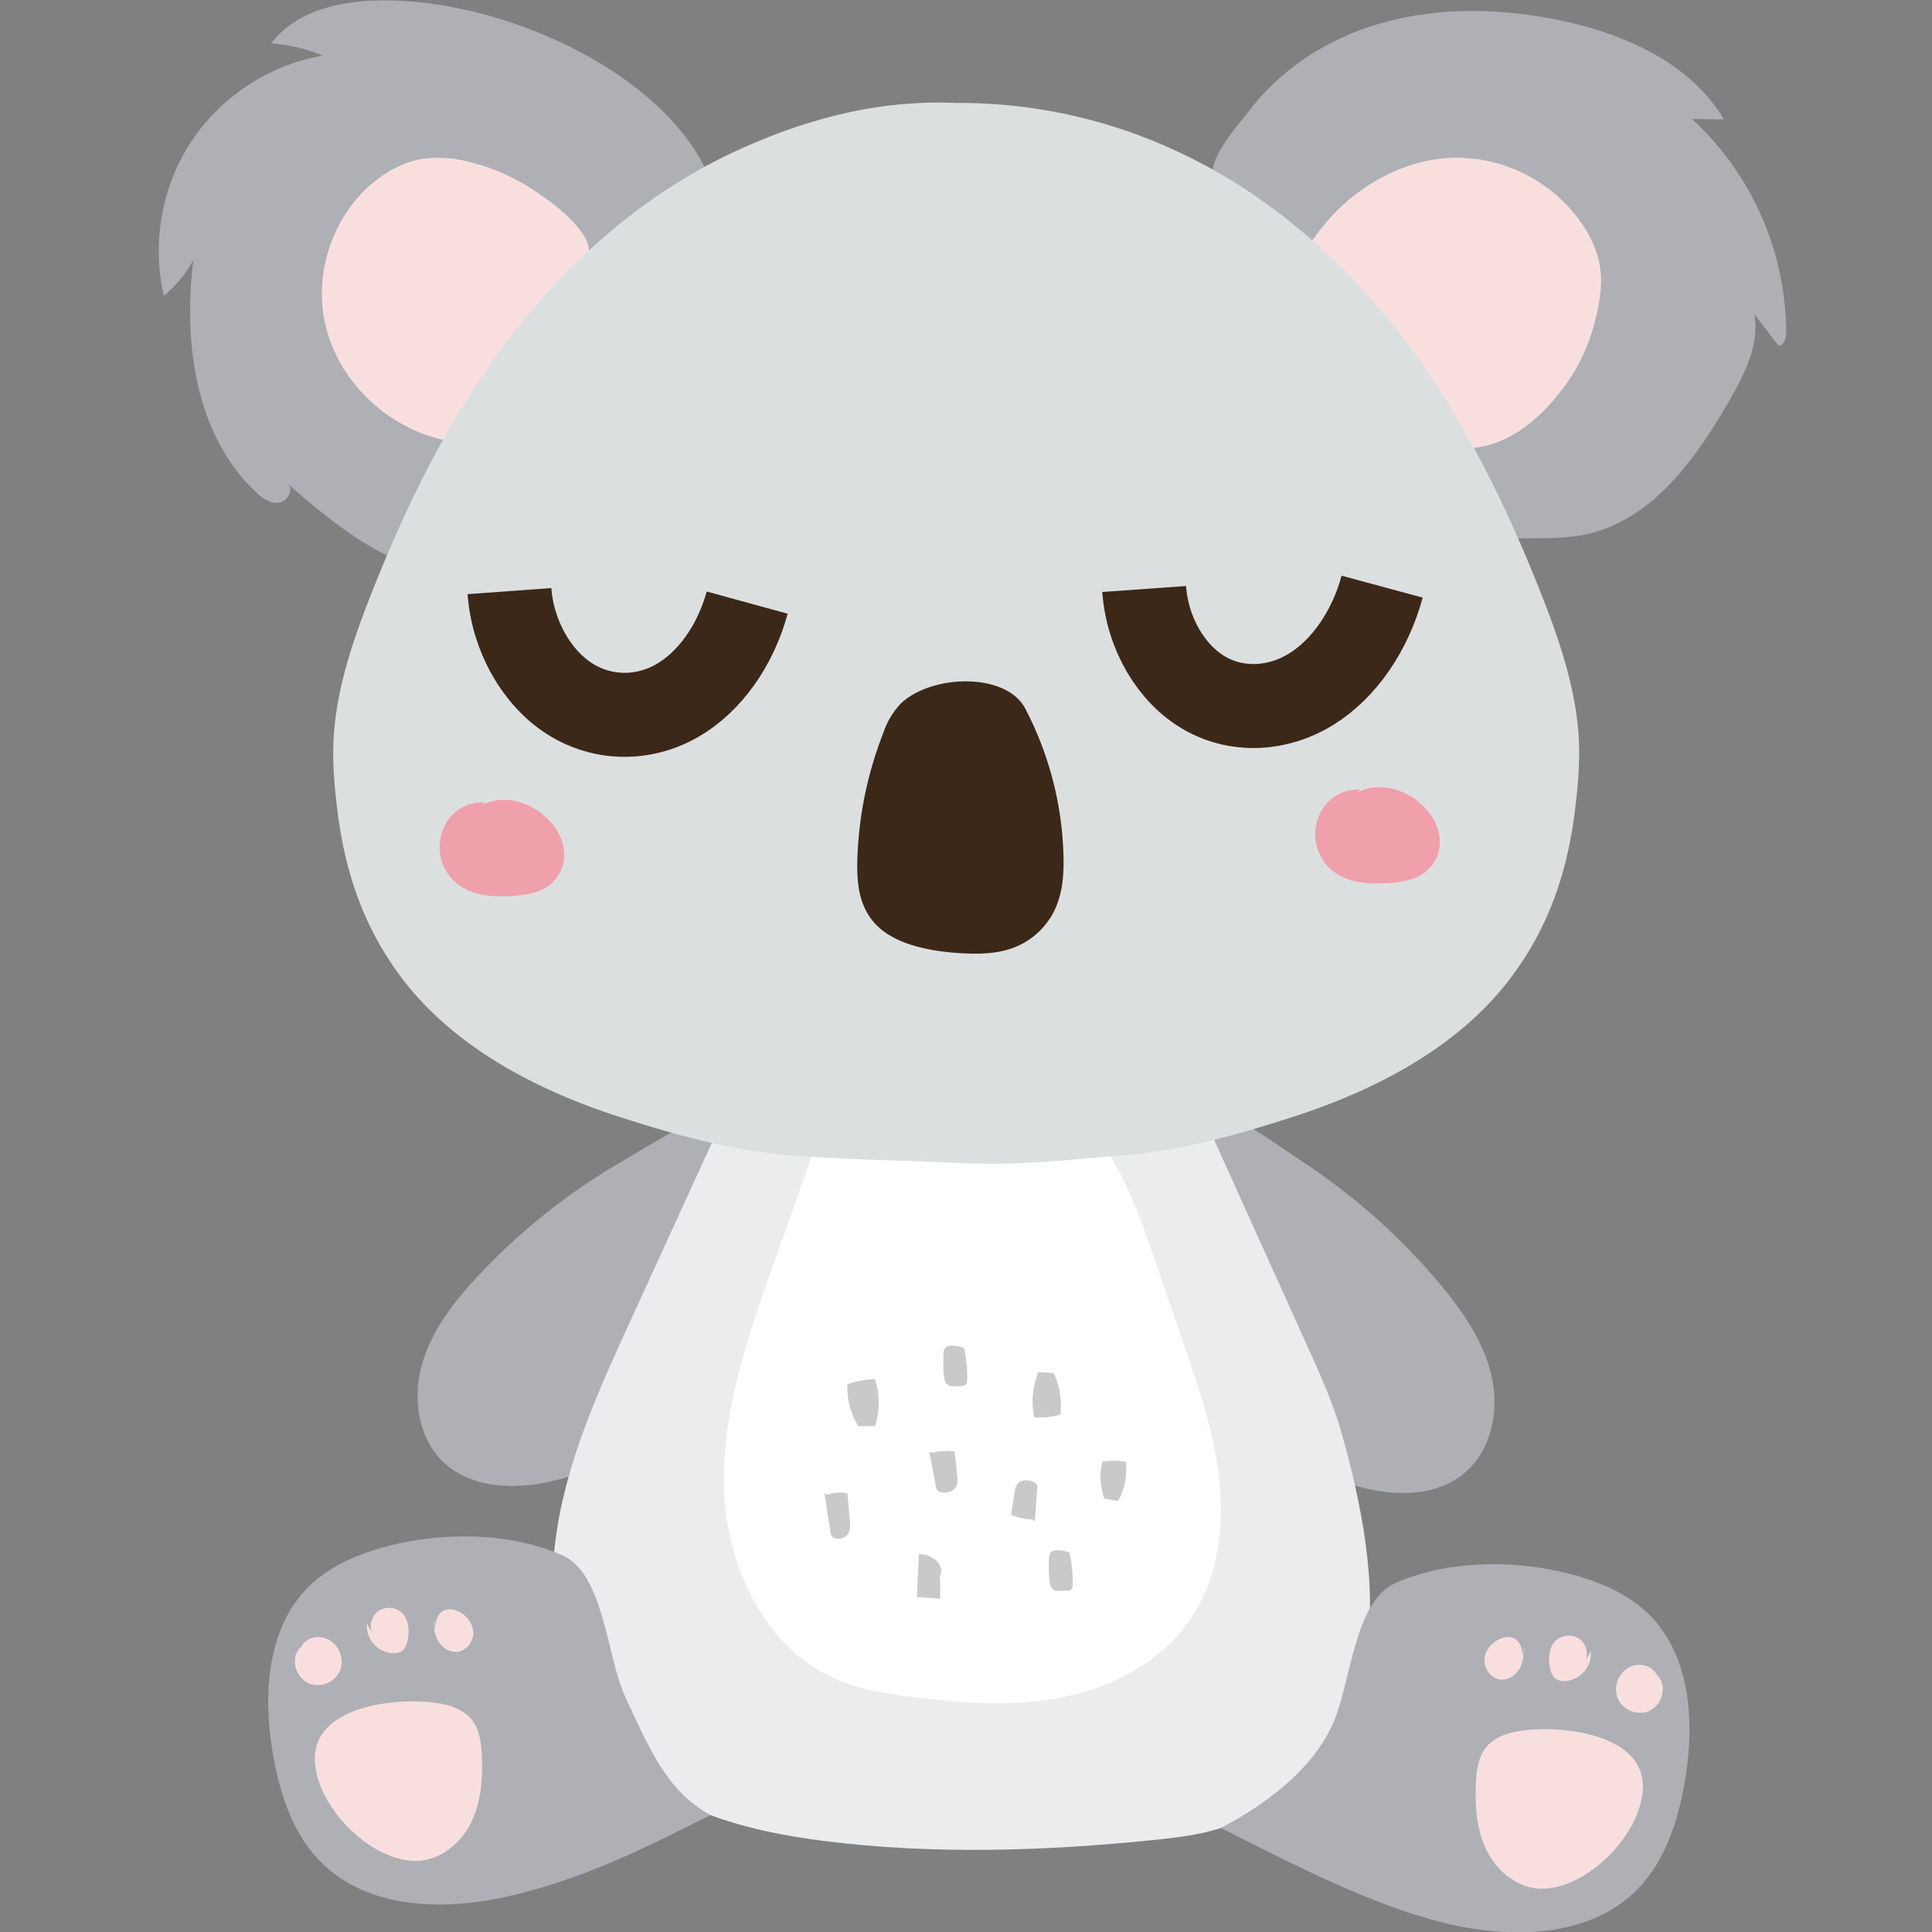 <?xml version="1.0" encoding="utf-8"?>
<svg version="1.1" xmlns="http://www.w3.org/2000/svg" xmlns:xlink="http://www.w3.org/1999/xlink" x="0px" y="0px"
	 viewBox="0 0 23 23" style="enable-background:new 0 0 100 100;" xml:space="preserve">
	 <rect x="0" y="0" width="23" height="23" fill="#808080" stroke="none"/>
	 <path
      d="M17.154 15.3c.267.322.513.678.604 1.086.091.408-.002.879-.322 1.149-.354.299-.882.28-1.325.144-.612-.188-1.15-.562-1.638-.977-.987-.84-1.853-1.983-1.85-3.279 0-.045.002-.092.029-.128.029-.039.079-.055.127-.068.308-.084.62-.152.934-.204.55-.091 1.395.542 1.83.831.602.401 1.148.89 1.611 1.446zM5.689 15.192c-.285.306-.551.647-.665 1.049-.114.402-.048.878.256 1.166.337.319.864.33 1.315.22.622-.153 1.18-.495 1.691-.882 1.034-.782 1.964-1.874 2.035-3.168.002-.045.003-.092-.021-.13-.027-.041-.076-.059-.123-.075a9.448 9.448 0 0 0-.921-.257c-.544-.122-1.424.461-1.874.725a7.472 7.472 0 0 0-1.693 1.352z"
      fill="#aeb0b5"
    />
    <path
      d="M14.298 13.224l1.275 2.822c.147.326.295.652.393.996.234.816.444 1.841.292 2.676-.149.82-.724 1.56-1.467 1.939-.322.164-.69.21-1.049.247-1.303.133-2.621.176-3.92.014-.947-.118-1.943-.382-2.573-1.098-.596-.677-.755-1.652-.628-2.545s.507-1.727.882-2.547l1.244-2.718c.217-.475.911-.629 1.403-.806.51-.184 1.065-.194 1.606-.175.47.016.94.053 1.407.11.308.037.628.089.877.273s.398.542.25.814l-.124.074c.032-.037.098-.039.132-.076z"
      fill="#eaecee"
    />
    <path
      d="M9.208 15.05c-.31.875-.624 1.777-.587 2.705.037.928.51 1.9 1.37 2.252.264.108.549.153.831.19.604.08 1.222.128 1.82.01.598-.118 1.18-.421 1.525-.924.321-.468.407-1.066.352-1.631-.055-.565-.241-1.108-.425-1.645l-.34-.991c-.199-.581-.408-1.179-.82-1.635a1.382 1.382 0 0 0-.541-.389 1.896 1.896 0 0 0-.531-.085c-.605-.038-1.345-.068-1.871.288-.253.171-.265.384-.361.662-.138.399-.281.795-.422 1.193z"
      fill="#fff"
    />
    <path
      d="M4.521 18.432c-.309.09-.611.227-.841.452-.505.495-.552 1.295-.432 1.992.081.471.234.951.57 1.29.573.577 1.507.587 2.297.394.879-.215 1.535-.545 2.343-.953-.527-.277-.754-.852-1.008-1.391-.232-.49-.251-1.478-.758-1.702-.657-.287-1.493-.279-2.171-.082z"
      fill="#aeb0b5"
    />
    <path
      d="M4.967 22.153c.273-.007.516-.205.638-.45.122-.244.143-.527.131-.801-.007-.154-.027-.317-.125-.436-.09-.108-.232-.16-.37-.185-.471-.085-1.509.011-1.493.67.014.552.663 1.216 1.219 1.202zM3.621 19.591c-.047.013-.079.056-.096.102a.287.287 0 0 0 .167.354.293.293 0 0 0 .358-.164.3.3 0 0 0-.146-.367c-.07-.033-.154-.037-.224-.003s-.12.107-.119.185M4.368 19.326a.331.331 0 0 0 .304.356c.049.002.101-.01.134-.045a.198.198 0 0 0 .04-.084c.035-.128.026-.285-.078-.367-.077-.06-.194-.06-.271 0s-.105.174-.065.263M5.162 19.264a.51.51 0 0 0 .049.262c.043.079.125.141.215.14.117-.002.213-.119.208-.235s-.095-.22-.205-.258a.197.197 0 0 0-.133-.005c-.096.036-.12.159-.126.262"
      fill="#f8dfde"
    />
    <path
      d="M18.785 18.763c.309.09.611.227.841.452.505.495.552 1.295.432 1.992-.081.471-.234.951-.57 1.29-.573.577-1.507.587-2.297.394-.879-.215-1.848-.722-2.656-1.13.527-.277 1.067-.675 1.321-1.214.232-.49.251-1.478.758-1.702.657-.288 1.493-.279 2.171-.082z"
      fill="#aeb0b5"
    />
    <path
      d="M18.339 22.484c-.273-.007-.516-.205-.638-.45-.122-.244-.143-.527-.131-.801.007-.154.027-.317.125-.436.09-.108.232-.16.37-.185.471-.085 1.509.011 1.493.67-.014.551-.664 1.215-1.219 1.202zM19.685 19.921c.047.013.079.056.096.102a.287.287 0 0 1-.167.354.293.293 0 0 1-.358-.164.3.3 0 0 1 .146-.367.262.262 0 0 1 .224-.003.21.21 0 0 1 .119.185M18.938 19.657a.331.331 0 0 1-.304.356c-.049.002-.101-.01-.134-.045a.198.198 0 0 1-.04-.084c-.035-.128-.026-.285.078-.367a.227.227 0 0 1 .271 0c.077.06.105.174.065.263M18.144 19.594a.51.51 0 0 1-.049.262c-.043.079-.125.141-.215.14-.117-.002-.213-.119-.208-.235.004-.117.095-.22.205-.258a.197.197 0 0 1 .133-.005c.096.036.12.159.125.262"
      fill="#f8dfde"
    />
    <path
      d="M16.369.298c.713-.221 1.484-.206 2.215-.053.761.159 1.54.507 1.938 1.175l-.377-.002a3.479 3.479 0 0 1 1.119 2.546c0 .067-.03.159-.096.147l-.283-.373c.065.361-.116.716-.299 1.033-.394.684-.902 1.4-1.67 1.582-.438.104-.901.014-1.344.092l-1.155-1.762c-.235-.358-.471-.718-.761-1.034-.254-.276-.546-.516-.795-.796-.183-.206-.46-.525-.424-.823.029-.243.295-.528.437-.715.372-.489.911-.836 1.495-1.017z"
      fill="#aeb0b5"
    />
    <path
      d="M17.202 1.883a1.816 1.816 0 0 1 1.638.791c.098.147.175.311.205.486.036.213.002.432-.052.641a2.24 2.24 0 0 1-.304.708c-.198.288-.448.559-.762.712-.572.279-.94-.055-1.212-.003-.336.064-.197.329-.491.153-.468-.279-.876-.712-.993-1.247-.113-.515.188-1.006.504-1.412.33-.422.868-.776 1.467-.829z"
      fill="#f8dfde"
    />
    <path
      d="M8.442 2.105C7.93.9 6.103.038 4.658.005c-.526-.012-1.113.091-1.429.511.21.016.418.065.613.146-.631.108-1.211.487-1.564 1.021s-.474 1.216-.327 1.839c.142-.118.261-.262.35-.424-.12.978.024 2.07.735 2.751.079.076.179.15.287.135.109-.015.183-.175.093-.238.296.278.956.815 1.347.923.795-.574 1.325-1.522 1.957-2.27.306-.363.569-.76.83-1.156.296-.448.597-.69.892-1.138z"
      fill="#aeb0b5"
    />
    <path
      d="M5.594 1.93a1.384 1.384 0 0 0-.593-.034c-.156.03-.303.099-.436.187-.562.374-.842 1.116-.693 1.775s.702 1.202 1.357 1.367c.059.015.124.026.177-.004.032-.017.054-.047.075-.075l1.198-1.6c.147-.196.432-.447.294-.702-.117-.22-.377-.415-.578-.553a2.445 2.445 0 0 0-.801-.361z"
      fill="#f8dfde"
    />
    <path
      d="M18.798 8.864c-.02-.625-.228-1.231-.46-1.818-.422-1.067-.936-2.112-1.648-3.039-.712-.927-1.632-1.735-2.739-2.234a6.119 6.119 0 0 0-2.567-.547c-.924-.041-1.775.189-2.568.547-1.107.499-2.027 1.307-2.739 2.234-.712.927-1.226 1.972-1.648 3.039-.232.587-.441 1.193-.46 1.818-.009.252.014.504.044.755.09.758.318 1.443.8 2.063.605.779 1.551 1.285 2.53 1.604.674.219 1.365.414 2.077.469.677.052 1.183.052 1.963.089.774.037 1.286-.036 1.963-.089.712-.055 1.403-.249 2.077-.469.98-.319 1.926-.825 2.53-1.604.482-.62.71-1.305.8-2.063.03-.251.053-.503.045-.755z"
      fill="#dcdfe0"
    />
    <path
      d="M10.717 8.383a.948.948 0 0 0-.204.349 4.49 4.49 0 0 0-.307 1.519c-.007.279.024.582.262.794.225.2.586.275.929.3.212.015.433.015.629-.049a.89.89 0 0 0 .53-.464c.094-.199.109-.414.105-.625a3.995 3.995 0 0 0-.455-1.77c-.229-.441-1.132-.409-1.489-.054z"
      fill="#3c2818"
    />
    <path
      d="M6.065 7.037c.039.537.327 1.035.719 1.283.393.249.876.249 1.272.024s.7-.663.839-1.17M13.621 7.012c.038.534.327 1.015.72 1.24.393.225.877.197 1.273-.05.396-.247.701-.703.84-1.218"
      fill="none"
      stroke="#3c2818"
      strokeWidth="0.364"
      strokeLinecap="round"
      strokeLinejoin="round"
      strokeMiterlimit="10"
    />
    <path
      d="M5.77 9.553a.5.5 0 0 0-.496.322.56.56 0 0 0 .272.712c.155.077.336.089.502.082.14-.006.279-.023.394-.074.257-.115.341-.4.22-.65-.082-.172-.26-.333-.477-.396s-.465-.01-.549.139M16.194 9.4a.5.5 0 0 0-.496.322.56.56 0 0 0 .272.712c.155.077.336.089.502.082.14-.006.279-.023.394-.074.257-.115.341-.4.22-.65-.083-.172-.261-.332-.478-.395s-.465-.01-.548.138"
      fill="#f0a0ab"
    />
    <g fill="#c8c9c9">
      <path d="M11.178 18.706c.016.111.02.22.011.327l-.274-.022.025-.508c.079-.004.17.034.221.092s.059.133.018.181M9.814 17.772l.071.462c.003.018.006.037.017.052.037.051.14.036.182-.012.041-.048.039-.112.034-.171l-.03-.327a.517.517 0 0 0-.244.019M12.318 18.115l.03-.391a.087.087 0 0 0-.006-.047c-.027-.051-.137-.069-.19-.042s-.065.079-.073.128c-.015.09-.028.181-.042.271a.717.717 0 0 0 .256.055M11.063 17.276l.078.417c.003.016.006.033.019.047.04.046.154.033.199-.011.045-.044.042-.101.037-.155-.01-.099-.021-.197-.033-.295a.683.683 0 0 0-.267.017M13.126 17.389a.769.769 0 0 0 .021.451l.163.029a.783.783 0 0 0 .093-.467.928.928 0 0 0-.278-.003l-.016.084M10.088 16.467a.892.892 0 0 0 .131.513l.198-.004a.894.894 0 0 0-.002-.558 1.119 1.119 0 0 0-.327.061l.002.1M12.62 16.854a.9.9 0 0 0-.075-.507l-.183-.013a.908.908 0 0 0-.049.54c.087.002.173.004.307-.031l.007-.097M11.231 16.138c0-.031.002-.066.02-.089.023-.03.061-.031.095-.029.036.002.071.003.131.029.025.119.038.241.038.364 0 .028-.003.061-.022.076-.012.01-.028.01-.043.01-.056 0-.145.024-.184-.029-.045-.057-.035-.26-.035-.332zM12.487 18.574c0-.031.002-.066.02-.089.023-.03.061-.031.095-.029.036.002.071.003.131.029.025.119.038.241.038.364 0 .028-.003.061-.022.076-.012.01-.028.01-.043.01-.056 0-.145.024-.184-.029-.045-.057-.035-.26-.035-.332z" />
    </g>
  </svg>